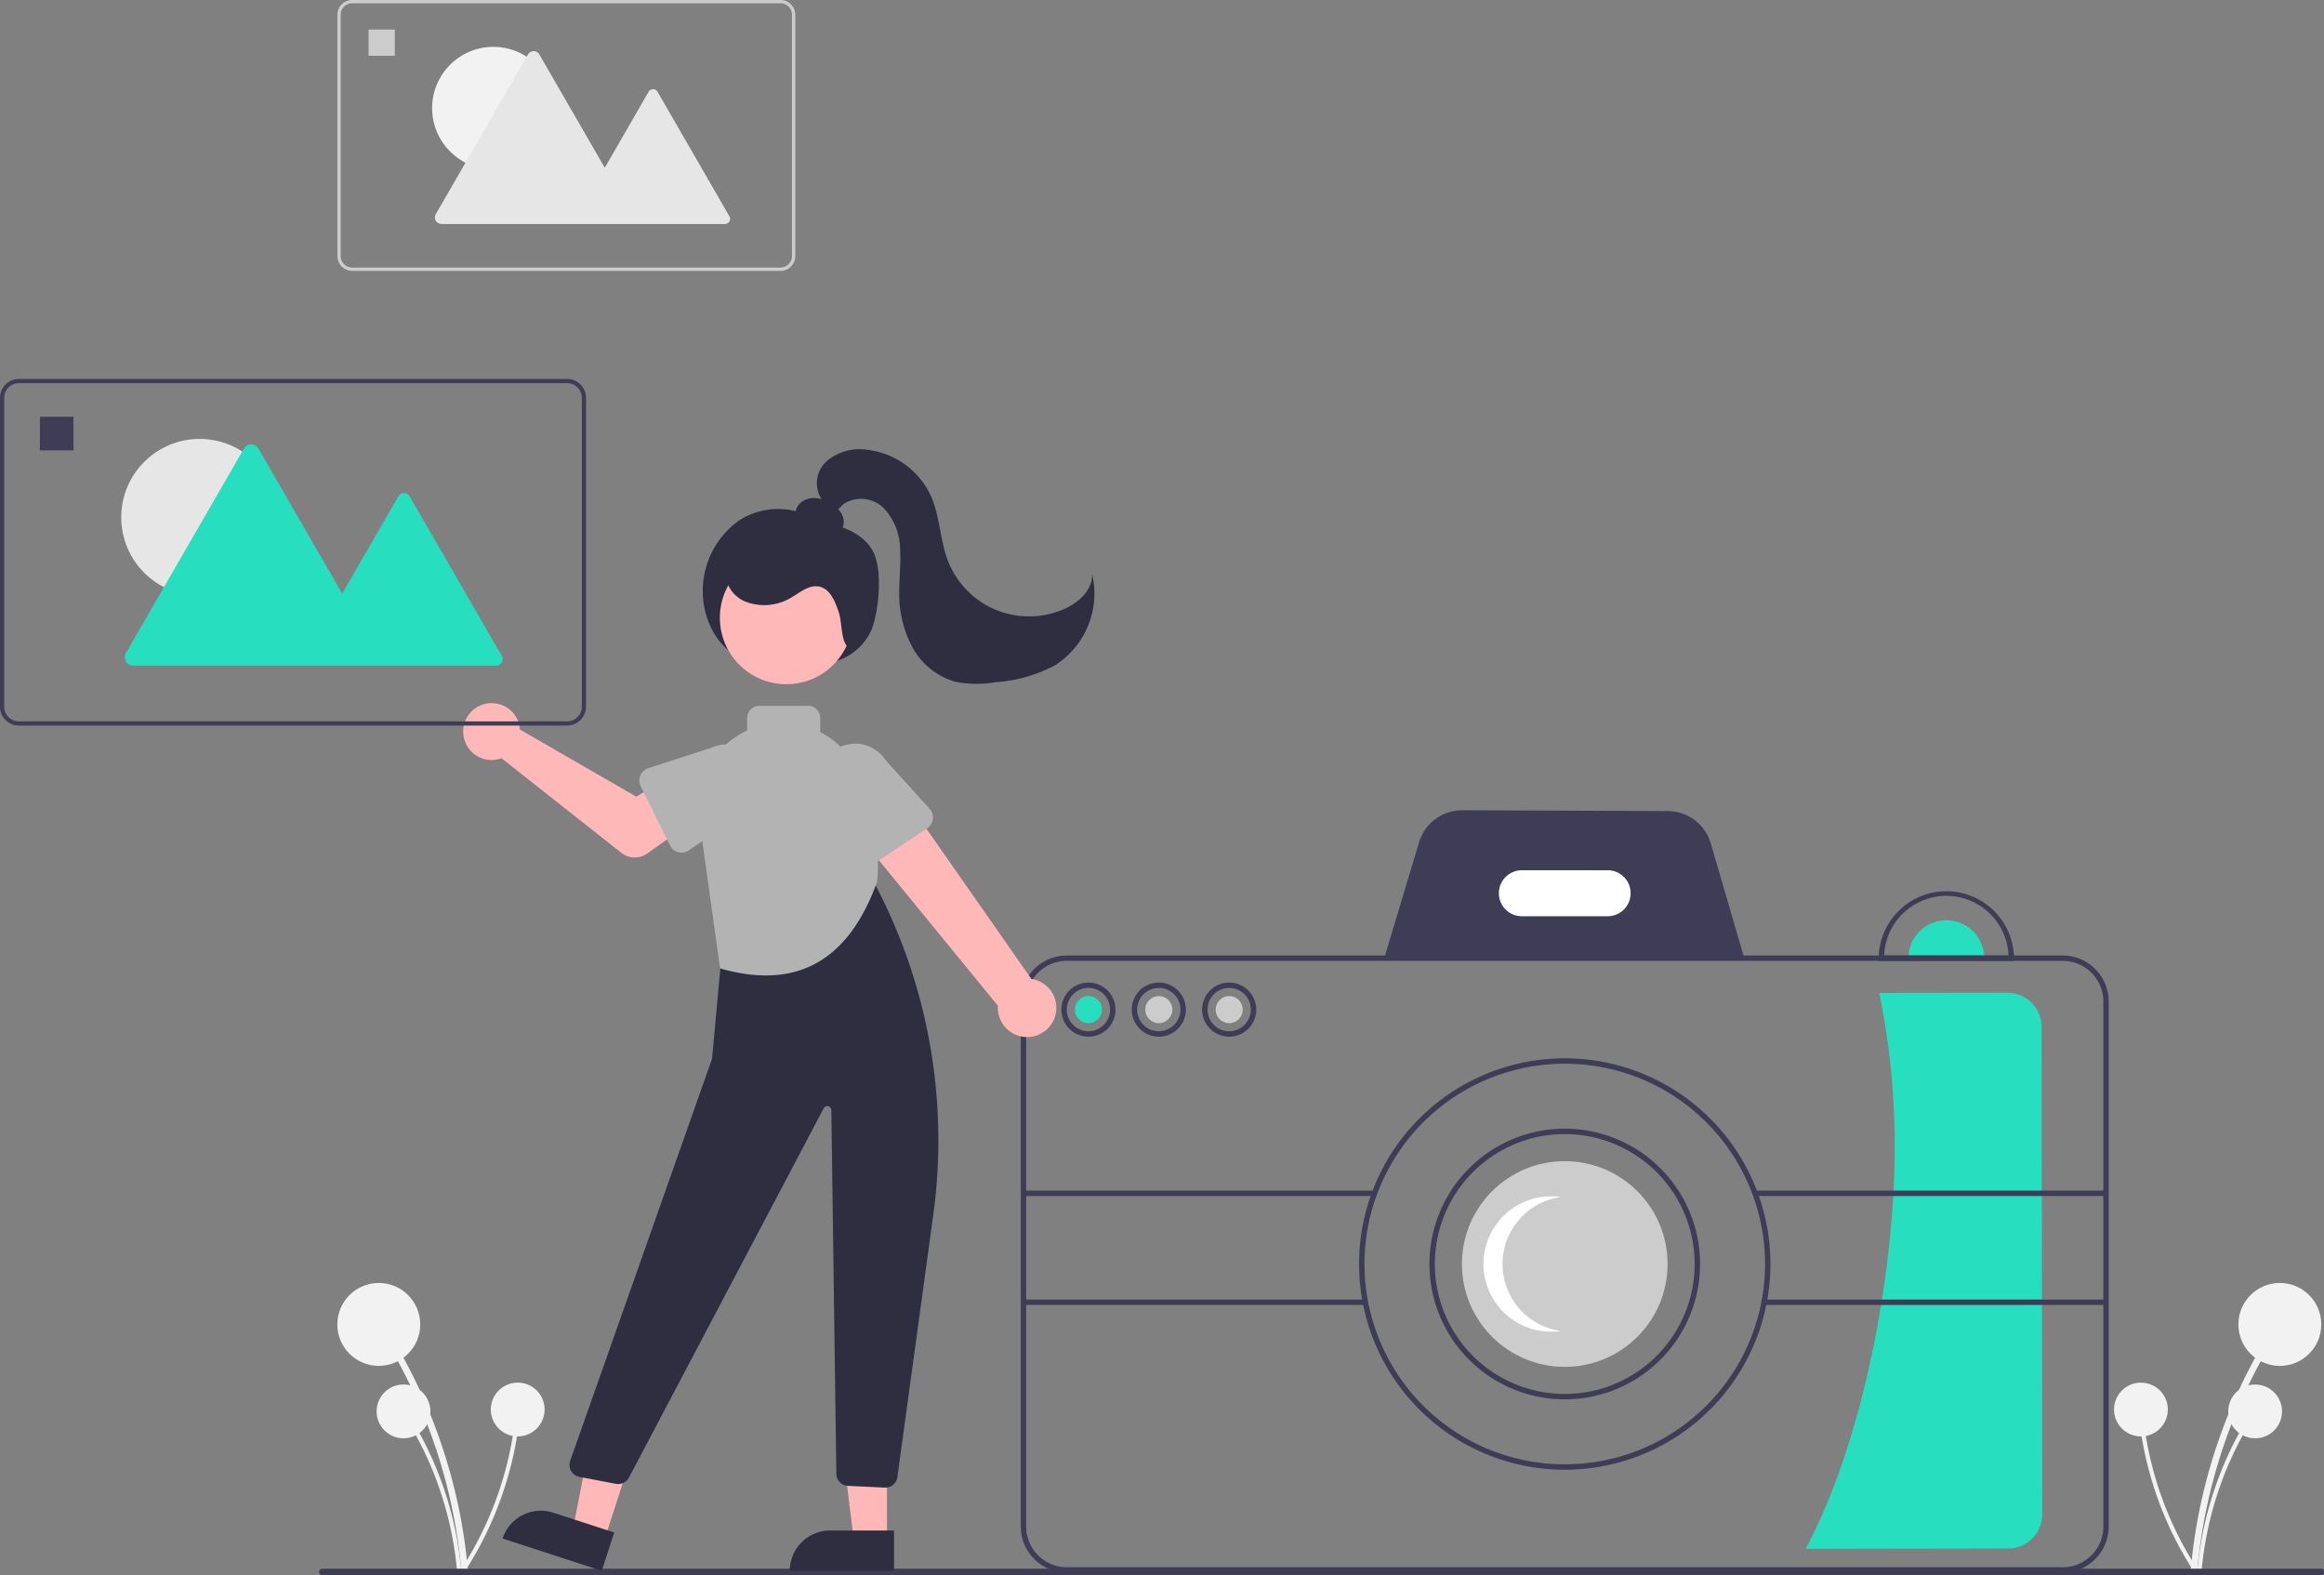 <svg xmlns="http://www.w3.org/2000/svg" width="286.09" height="193.868" viewBox="0 0 286.09 193.868">
  <rect x="0" y="0" width="286.09" height="193.868" fill="#808080" stroke="none"/>
  <g id="undraw_Camera_re_cnp4" transform="translate(0 0)">
    <path id="Path_697" data-name="Path 697" d="M980.986,684.88A66.16,66.16,0,0,1,986.461,664q1.236-2.76,2.72-5.4a.4.4,0,0,0-.7-.407,67.075,67.075,0,0,0-7.464,20.59q-.56,3.027-.842,6.1C980.132,685.4,980.939,685.393,980.986,684.88Z" transform="translate(-710.48 -491.776)" fill="#f2f2f2"/>
    <circle id="Ellipse_139" data-name="Ellipse 139" cx="5.103" cy="5.103" r="5.103" transform="translate(275.55 157.91)" fill="#f2f2f2"/>
    <path id="Path_698" data-name="Path 698" d="M983.121,704.183a42.916,42.916,0,0,1,3.552-13.546q.8-1.791,1.765-3.5a.262.262,0,0,0-.451-.264,43.512,43.512,0,0,0-4.842,13.358q-.363,1.963-.546,3.955c-.031.335.492.333.523,0Z" transform="translate(-712.093 -510.943)" fill="#f2f2f2"/>
    <circle id="Ellipse_140" data-name="Ellipse 140" cx="3.311" cy="3.311" r="3.311" transform="translate(274.301 170.408)" fill="#f2f2f2"/>
    <path id="Path_699" data-name="Path 699" d="M968.552,704.253a42.918,42.918,0,0,1-5.531-12.865q-.469-1.905-.763-3.847a.262.262,0,0,0-.518.07,43.506,43.506,0,0,0,4.4,13.51q.921,1.772,2,3.455C968.321,704.858,968.732,704.534,968.552,704.253Z" transform="translate(-698.183 -511.326)" fill="#f2f2f2"/>
    <circle id="Ellipse_141" data-name="Ellipse 141" cx="3.311" cy="3.311" r="3.311" transform="translate(260.242 170.175)" fill="#f2f2f2"/>
    <path id="Path_700" data-name="Path 700" d="M324.547,684.881A66.158,66.158,0,0,0,319.072,664q-1.236-2.761-2.72-5.4a.4.4,0,0,1,.7-.407,67.073,67.073,0,0,1,7.463,20.59q.56,3.027.842,6.1c.048.516-.758.513-.806,0Z" transform="translate(-267.77 -491.777)" fill="#f2f2f2"/>
    <circle id="Ellipse_142" data-name="Ellipse 142" cx="5.103" cy="5.103" r="5.103" transform="translate(41.526 157.91)" fill="#f2f2f2"/>
    <path id="Path_701" data-name="Path 701" d="M328.776,704.183a42.919,42.919,0,0,0-3.552-13.546q-.8-1.791-1.765-3.5a.262.262,0,0,1,.451-.264,43.512,43.512,0,0,1,4.842,13.358q.364,1.964.546,3.955c.031.335-.492.333-.523,0Z" transform="translate(-272.522 -510.943)" fill="#f2f2f2"/>
    <circle id="Ellipse_143" data-name="Ellipse 143" cx="3.311" cy="3.311" r="3.311" transform="translate(46.361 170.408)" fill="#f2f2f2"/>
    <path id="Path_702" data-name="Path 702" d="M341.373,704.253a42.918,42.918,0,0,0,5.531-12.865q.469-1.905.763-3.847a.262.262,0,0,1,.518.07,43.512,43.512,0,0,1-4.4,13.51q-.921,1.772-2,3.454c-.182.283-.593-.04-.412-.322Z" transform="translate(-284.459 -511.326)" fill="#f2f2f2"/>
    <circle id="Ellipse_144" data-name="Ellipse 144" cx="3.311" cy="3.311" r="3.311" transform="translate(60.42 170.175)" fill="#f2f2f2"/>
    <path id="Path_703" data-name="Path 703" d="M866.894,530.013l.08,60a4.206,4.206,0,0,1-4.2,4.208l-24.925.036c7.017-13.126,10.989-33.786,10.966-49.711a93.7,93.7,0,0,0-1.906-18.71l15.773-.023A4.206,4.206,0,0,1,866.894,530.013Z" transform="translate(-615.57 -403.626)" fill="#27debf"/>
    <path id="Path_704" data-name="Path 704" d="M535.06,739.379H289.1a.4.4,0,1,1,0-.793H535.06a.4.4,0,1,1,0,.793Z" transform="translate(-249.367 -545.511)" fill="#3f3d56"/>
    <path id="Path_705" data-name="Path 705" d="M726.471,476.843l-44.421-.174,4.32-14.371a5.53,5.53,0,0,1,5.265-3.915h.021l25.354.1a5.529,5.529,0,0,1,5.255,3.956Z" transform="translate(-511.671 -358.656)" fill="#3f3d56"/>
    <path id="Path_706" data-name="Path 706" d="M880.49,499.033a4.664,4.664,0,0,0-4.664,4.664h9.328a4.664,4.664,0,0,0-4.664-4.664Z" transform="translate(-640.892 -385.764)" fill="#27debf"/>
    <path id="Path_707" data-name="Path 707" d="M676.086,587.99h-122.6a5.67,5.67,0,0,1-5.663-5.663V517.7a5.67,5.67,0,0,1,5.663-5.663h122.6a5.67,5.67,0,0,1,5.663,5.663v64.63A5.67,5.67,0,0,1,676.086,587.99ZM553.489,512.7a5,5,0,0,0-5,5v64.63a5,5,0,0,0,5,5h122.6a5,5,0,0,0,5-5V517.7a5,5,0,0,0-5-5Z" transform="translate(-422.163 -394.433)" fill="#3f3d56"/>
    <path id="Path_708" data-name="Path 708" d="M737.818,486.2H727.158a2.832,2.832,0,0,1,0-5.663h10.661a2.832,2.832,0,0,1,0,5.663Z" transform="translate(-539.863 -373.427)" fill="#fff"/>
    <path id="Path_709" data-name="Path 709" d="M698.145,600.671a25.319,25.319,0,1,1,25.319-25.319,25.319,25.319,0,0,1-25.319,25.319Zm0-49.972A24.653,24.653,0,1,0,722.8,575.352,24.653,24.653,0,0,0,698.145,550.7Z" transform="translate(-505.52 -419.774)" fill="#3f3d56"/>
    <path id="Path_710" data-name="Path 710" d="M715.483,609.347A16.657,16.657,0,1,1,732.14,592.69,16.657,16.657,0,0,1,715.483,609.347Zm0-32.648a15.991,15.991,0,1,0,15.991,15.991A15.991,15.991,0,0,0,715.483,576.7Z" transform="translate(-522.858 -437.112)" fill="#3f3d56"/>
    <circle id="Ellipse_145" data-name="Ellipse 145" cx="12.659" cy="12.659" r="12.659" transform="translate(179.965 142.919)" fill="#ccc"/>
    <path id="Path_711" data-name="Path 711" d="M721.143,609.361a8.329,8.329,0,0,1,7.161-8.246,8.329,8.329,0,1,0,0,16.491A8.329,8.329,0,0,1,721.143,609.361Z" transform="translate(-536.18 -453.783)" fill="#fff"/>
    <path id="Path_712" data-name="Path 712" d="M881.483,496.695H864.826v-.333a8.329,8.329,0,0,1,16.657,0Zm-15.984-.666h15.31a7.662,7.662,0,0,0-15.31,0Z" transform="translate(-633.556 -378.429)" fill="#3f3d56"/>
    <path id="Path_713" data-name="Path 713" d="M566.157,528.7a3.331,3.331,0,1,1,3.331-3.331A3.331,3.331,0,0,1,566.157,528.7Zm0-6a2.665,2.665,0,1,0,2.665,2.665A2.665,2.665,0,0,0,566.157,522.7Z" transform="translate(-432.166 -401.102)" fill="#3f3d56"/>
    <circle id="Ellipse_146" data-name="Ellipse 146" cx="1.666" cy="1.666" r="1.666" transform="translate(132.326 122.597)" fill="#27debf"/>
    <circle id="Ellipse_147" data-name="Ellipse 147" cx="1.666" cy="1.666" r="1.666" transform="translate(140.988 122.597)" fill="#ccc"/>
    <circle id="Ellipse_148" data-name="Ellipse 148" cx="1.666" cy="1.666" r="1.666" transform="translate(149.649 122.597)" fill="#ccc"/>
    <path id="Path_714" data-name="Path 714" d="M592.157,528.7a3.331,3.331,0,1,1,3.331-3.331A3.331,3.331,0,0,1,592.157,528.7Zm0-6a2.665,2.665,0,1,0,2.665,2.665A2.665,2.665,0,0,0,592.157,522.7Z" transform="translate(-449.504 -401.102)" fill="#3f3d56"/>
    <path id="Path_715" data-name="Path 715" d="M618.157,528.7a3.331,3.331,0,1,1,3.331-3.331A3.331,3.331,0,0,1,618.157,528.7Zm0-6a2.665,2.665,0,1,0,2.665,2.665A2.665,2.665,0,0,0,618.157,522.7Z" transform="translate(-466.842 -401.102)" fill="#3f3d56"/>
    <rect id="Rectangle_1565" data-name="Rectangle 1565" width="43.309" height="0.666" transform="translate(125.996 146.541)" fill="#3f3d56"/>
    <rect id="Rectangle_1566" data-name="Rectangle 1566" width="42.233" height="0.666" transform="translate(125.996 159.951)" fill="#3f3d56"/>
    <rect id="Rectangle_1567" data-name="Rectangle 1567" width="43.309" height="0.666" transform="translate(215.945 146.541)" fill="#3f3d56"/>
    <rect id="Rectangle_1568" data-name="Rectangle 1568" width="42.233" height="0.666" transform="translate(216.944 159.951)" fill="#3f3d56"/>
    <path id="Path_716" data-name="Path 716" d="M434.68,365.212c-2.7-1.241-4.478-4.79-4.376-8.289a10.66,10.66,0,0,1,4.483-8.441,8.878,8.878,0,0,1,8.4-.635c2.726,1.16,6.386,1.476,8.024,4.361,1.259,2.216.806,7.161-.086,9.625a7.042,7.042,0,0,1-4.492,4,15.1,15.1,0,0,1-12.5-1.007" transform="translate(-343.789 -284.432)" fill="#2f2e41"/>
    <path id="Path_717" data-name="Path 717" d="M215.606,534.987l-3.884-1.264,3.025-15.582,5.732,1.865Z" transform="translate(-141.188 -345.525)" fill="#ffb8b8"/>
    <path id="Path_718" data-name="Path 718" d="M4.96,0h7.877V4.959H0A4.959,4.959,0,0,1,4.96,0Z" transform="translate(63.403 184.651) rotate(18.021)" fill="#2f2e41"/>
    <path id="Path_719" data-name="Path 719" d="M315.685,537.426H311.6l-1.943-15.754h6.028Z" transform="translate(-206.498 -347.88)" fill="#ffb8b8"/>
    <path id="Path_720" data-name="Path 720" d="M296.805,565.457h7.877v4.959H291.846A4.959,4.959,0,0,1,296.805,565.457Z" transform="translate(-194.62 -377.078)" fill="#2f2e41"/>
    <path id="Path_721" data-name="Path 721" d="M419.919,557.4l-.074,0-4.526-.216a1.5,1.5,0,0,1-1.428-1.477l-.613-44.771a.5.5,0,0,0-.942-.226l-23.972,45.454a1.491,1.491,0,0,1-1.606.773l-4.5-.858a1.5,1.5,0,0,1-1.133-1.972l17.467-49.489,1.344-14.64a1.489,1.489,0,0,1,1.311-1.349c5.089-.625,12.2-4.8,15.022-6.559a1.481,1.481,0,0,1,1.176-.177,1.518,1.518,0,0,1,.943.748,67.544,67.544,0,0,1,7.421,41.3l-4.4,32.162A1.491,1.491,0,0,1,419.919,557.4Z" transform="translate(-310.937 -374.302)" fill="#2f2e41"/>
    <circle id="Ellipse_149" data-name="Ellipse 149" cx="8.182" cy="8.182" r="8.182" transform="translate(88.617 67.853)" fill="#ffb8b8"/>
    <path id="Path_722" data-name="Path 722" d="M431.272,456.328l-2.464-17.6a10.342,10.342,0,0,1,20.18-4.542c.7,3.254,2.127,7.216,1.606,11.487h0C446.946,455.795,440.322,458.917,431.272,456.328Z" transform="translate(-342.626 -337.133)" fill="#b3b3b3"/>
    <path id="Path_723" data-name="Path 723" d="M454.21,424.818h-6a1.5,1.5,0,0,1-1.5-1.5v-2a1.5,1.5,0,0,1,1.5-1.5h6a1.5,1.5,0,0,1,1.5,1.5v2A1.5,1.5,0,0,1,454.21,424.818Z" transform="translate(-354.736 -332.941)" fill="#b3b3b3"/>
    <path id="Path_724" data-name="Path 724" d="M506.183,471.89a3.579,3.579,0,0,0-2.9-4.657L484.614,440.51l-5.535,5.472,20.088,24.547a3.6,3.6,0,0,0,7.016,1.361Z" transform="translate(-376.319 -346.738)" fill="#ffb8b8"/>
    <path id="Path_725" data-name="Path 725" d="M486.64,444.282l-6.741,4.5a1.6,1.6,0,0,1-2.342-.649l-3.453-7.305a4.457,4.457,0,1,1,7.428-4.927l5.406,5.97a1.6,1.6,0,0,1-.3,2.411Z" transform="translate(-372.506 -342.335)" fill="#b3b3b3"/>
    <path id="Path_726" data-name="Path 726" d="M348.687,421.521a3.515,3.515,0,0,1,.08.546l14.311,8.256,3.479-2,3.708,4.855-5.813,4.143a2.665,2.665,0,0,1-3.2-.078L346.5,425.6a3.5,3.5,0,1,1,2.191-4.078Z" transform="translate(-284.763 -332.275)" fill="#ffb8b8"/>
    <path id="Path_727" data-name="Path 727" d="M410.654,446.441l-3.6-7.263a1.6,1.6,0,0,1,.945-2.239l7.688-2.485a4.457,4.457,0,0,1,3.931,8l-6.615,4.594a1.6,1.6,0,0,1-2.353-.606Z" transform="translate(-328.18 -342.394)" fill="#b3b3b3"/>
    <path id="Path_728" data-name="Path 728" d="M468.924,347.452a1.354,1.354,0,0,0,1.438-.8,1.949,1.949,0,0,0-.138-1.712,3.576,3.576,0,0,0-1.258-1.234,4.133,4.133,0,0,0-1.993-.686,2.486,2.486,0,0,0-1.93.733,1.791,1.791,0,0,0-.324,1.975,2.642,2.642,0,0,0,1.539,1.12,9.027,9.027,0,0,0,3.79.5" transform="translate(-366.634 -281.721)" fill="#2f2e41"/>
    <path id="Path_729" data-name="Path 729" d="M454.043,371.642c-1.43.067-1.184-2.967-1.631-4.327s-1.065-2.982-2.472-3.243c-1.154-.214-2.2.63-3.2,1.236a6.427,6.427,0,0,1-5.99.563,4.151,4.151,0,0,1-2.11-5.238,4.29,4.29,0,0,1,2.681-2.113,8.631,8.631,0,0,1,3.485-.167,17.831,17.831,0,0,1,7.291,2.584,7.243,7.243,0,0,1,3.433,4c.454,1.744.64,6.485-1.137,6.785Z" transform="translate(-349.136 -291.881)" fill="#2f2e41"/>
    <path id="Path_730" data-name="Path 730" d="M472.931,331.264a3.678,3.678,0,0,1,.586-4.734,6.229,6.229,0,0,1,4.869-1.43,9.868,9.868,0,0,1,8,5.755c1.1,2.512,1.089,5.385,2.082,7.94a10.706,10.706,0,0,0,14.462,5.844c1.728-.8,3.374-2.357,3.276-4.258a10.47,10.47,0,0,1-4.6,11.276,18.255,18.255,0,0,1-7.3,2.067,13.467,13.467,0,0,1-4.954-.063,8.755,8.755,0,0,1-5.279-4.263,13.859,13.859,0,0,1-1.608-6.709c-.014-1.811.224-3.622.1-5.429a7.435,7.435,0,0,0-1.978-4.926,3.966,3.966,0,0,0-4.956-.561,11.659,11.659,0,0,1-1.651,1.416c-.65.327-1.678.073-1.721-.654Z" transform="translate(-371.766 -269.754)" fill="#2f2e41"/>
    <path id="Path_731" data-name="Path 731" d="M240.436,341.7H172.949a2.33,2.33,0,0,1-2.327-2.327V301.36a2.33,2.33,0,0,1,2.327-2.327h67.488a2.33,2.33,0,0,1,2.327,2.327v38.01a2.33,2.33,0,0,1-2.327,2.327ZM172.949,299.55a1.812,1.812,0,0,0-1.81,1.81v38.01a1.812,1.812,0,0,0,1.81,1.81h67.488a1.812,1.812,0,0,0,1.81-1.81V301.36a1.812,1.812,0,0,0-1.81-1.81Z" transform="translate(-170.622 -252.392)" fill="#3f3d56"/>
    <circle id="Ellipse_150" data-name="Ellipse 150" cx="9.65" cy="9.65" r="9.65" transform="translate(14.925 54.022)" fill="#e6e6e6"/>
    <path id="Path_732" data-name="Path 732" d="M263.137,349.236l-11.328-19.62a.807.807,0,0,0-1.4,0L243.5,341.589l-10.306-17.851a1.034,1.034,0,0,0-1.791,0l-14.524,25.156a1.034,1.034,0,0,0,.9,1.551h44.665a.807.807,0,0,0,.7-1.21Z" transform="translate(-201.376 -268.523)" fill="#27debf"/>
    <rect id="Rectangle_1569" data-name="Rectangle 1569" width="4.137" height="4.137" transform="translate(4.913 51.295)" fill="#3f3d56"/>
    <path id="Path_733" data-name="Path 733" d="M349.845,192.369H297.113a1.82,1.82,0,0,1-1.818-1.818v-29.7a1.82,1.82,0,0,1,1.818-1.818h52.732a1.82,1.82,0,0,1,1.818,1.818v29.7A1.82,1.82,0,0,1,349.845,192.369Zm-52.732-32.932a1.416,1.416,0,0,0-1.414,1.414v29.7a1.416,1.416,0,0,0,1.414,1.414h52.732a1.416,1.416,0,0,0,1.414-1.414v-29.7a1.416,1.416,0,0,0-1.414-1.414Z" transform="translate(-253.761 -159.033)" fill="#ccc"/>
    <circle id="Ellipse_151" data-name="Ellipse 151" cx="7.54" cy="7.54" r="7.54" transform="translate(53.195 5.768)" fill="#f2f2f2"/>
    <path id="Path_734" data-name="Path 734" d="M367.583,198.26l-8.851-15.331a.63.63,0,0,0-1.092,0l-5.4,9.356-8.053-13.948a.808.808,0,0,0-1.4,0l-11.348,19.656a.808.808,0,0,0,.7,1.212h34.9a.63.63,0,0,0,.546-.946Z" transform="translate(-277.791 -171.637)" fill="#e6e6e6"/>
    <rect id="Rectangle_1570" data-name="Rectangle 1570" width="3.233" height="3.233" transform="translate(45.372 3.637)" fill="#ccc"/>
  </g>
</svg>
